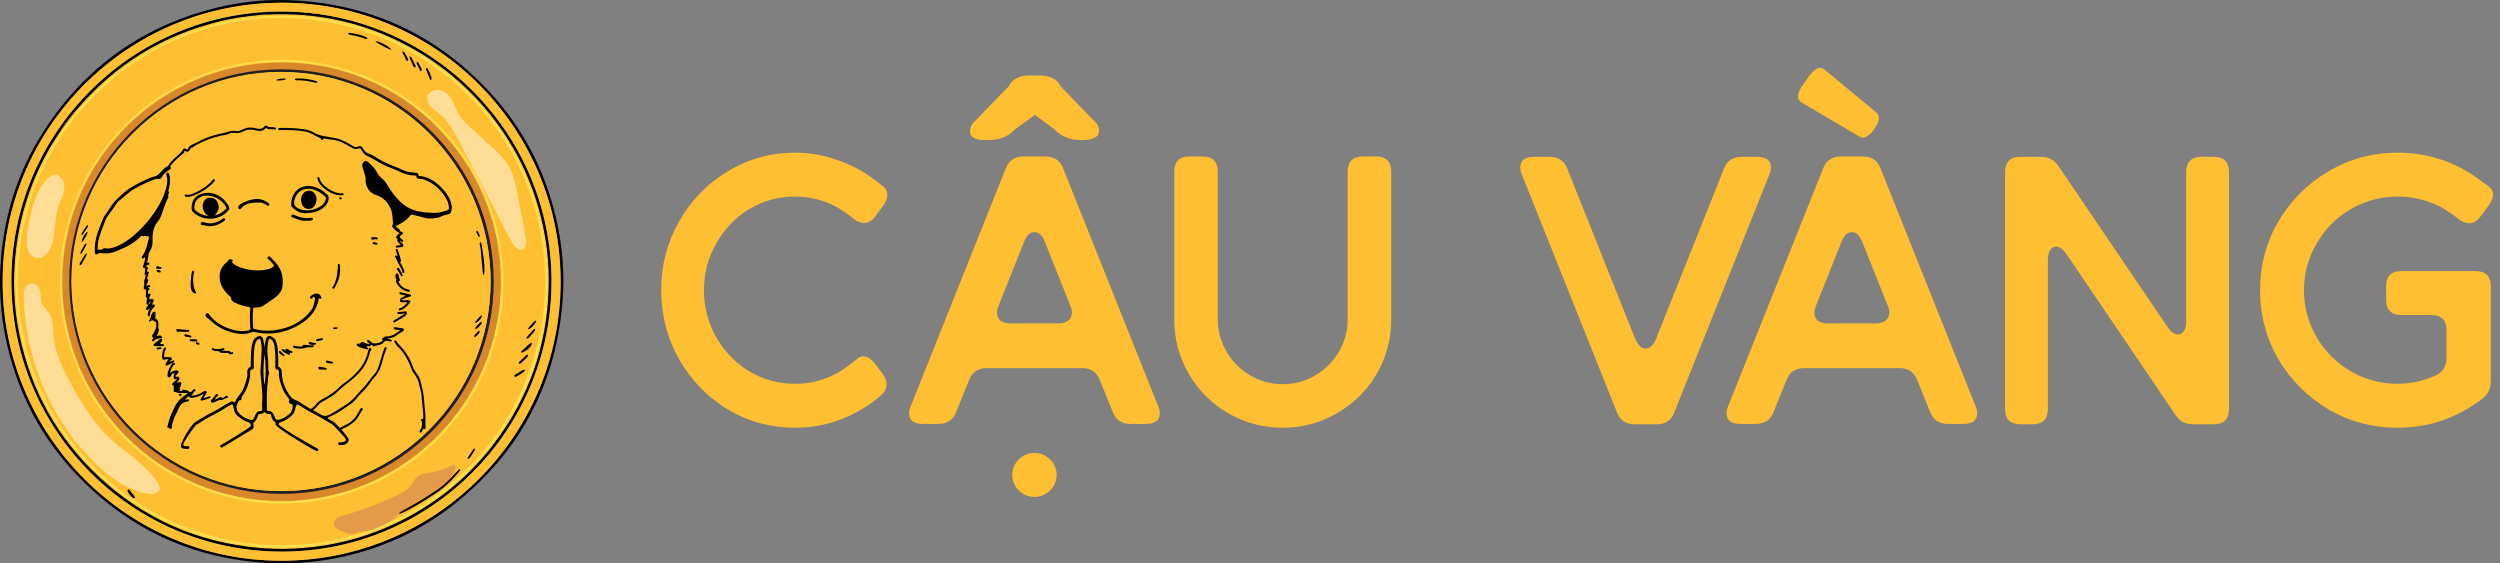 <svg width="213" height="48" viewBox="0 0 213 48" fill="none" xmlns="http://www.w3.org/2000/svg">
<rect x="0" y="0" width="213" height="48" fill="#808080" stroke="none"/>
<path d="M67.726 36.443C68.963 36.443 70.156 36.248 71.307 35.857C72.478 35.445 73.564 34.859 74.562 34.099L74.985 33.741C75.354 33.459 75.538 33.123 75.538 32.732C75.538 32.471 75.441 32.2 75.245 31.918L74.594 31.039C74.247 30.584 73.9 30.356 73.553 30.356C73.379 30.356 73.227 30.41 73.097 30.518L72.348 31.104C70.981 32.168 69.44 32.699 67.726 32.699C66.315 32.699 65.013 32.341 63.819 31.625C62.648 30.909 61.715 29.943 61.02 28.728C60.326 27.491 59.978 26.156 59.978 24.724C59.978 23.292 60.326 21.968 61.02 20.753C61.715 19.516 62.648 18.539 63.819 17.823C65.013 17.107 66.315 16.749 67.726 16.749C69.44 16.749 70.981 17.28 72.348 18.344L72.771 18.669C73.053 18.886 73.336 18.995 73.618 18.995C73.987 18.995 74.312 18.799 74.594 18.409L75.245 17.53C75.484 17.204 75.603 16.89 75.603 16.586C75.603 16.326 75.495 16.098 75.278 15.902L74.562 15.349C73.564 14.589 72.478 14.014 71.307 13.624C70.156 13.211 68.963 13.005 67.726 13.005C65.664 13.005 63.754 13.537 61.997 14.6C60.261 15.642 58.882 17.063 57.862 18.865C56.843 20.644 56.333 22.597 56.333 24.724C56.333 26.851 56.843 28.815 57.862 30.616C58.882 32.395 60.261 33.817 61.997 34.88C63.754 35.922 65.664 36.443 67.726 36.443Z" fill="#FEBF32"/>
<path d="M89.08 13.331C89.818 13.331 90.317 13.667 90.578 14.34L98.683 34.62C98.77 34.815 98.813 35.021 98.813 35.238C98.813 35.52 98.716 35.738 98.52 35.889C98.325 36.041 98.043 36.117 97.674 36.117H96.307C95.569 36.117 95.07 35.781 94.809 35.108L93.703 32.374C93.442 31.701 92.943 31.365 92.205 31.365H84.067C83.329 31.365 82.83 31.701 82.57 32.374L81.463 35.108C81.202 35.781 80.703 36.117 79.965 36.117H78.598C78.229 36.117 77.947 36.041 77.752 35.889C77.557 35.738 77.459 35.52 77.459 35.238C77.459 35.021 77.502 34.815 77.589 34.62L85.695 14.34C85.955 13.667 86.454 13.331 87.192 13.331H89.08ZM89.015 20.59C88.798 20.047 88.505 19.776 88.136 19.776C87.767 19.776 87.474 20.047 87.257 20.59L85.076 26.059C84.989 26.254 84.946 26.449 84.946 26.645C84.946 26.927 85.044 27.155 85.239 27.328C85.456 27.48 85.749 27.556 86.118 27.556H90.154C90.523 27.556 90.805 27.48 91.001 27.328C91.218 27.155 91.326 26.927 91.326 26.645C91.326 26.449 91.283 26.254 91.196 26.059L89.015 20.59ZM83.872 11.931C83.481 11.931 83.177 11.866 82.96 11.736C82.743 11.605 82.635 11.421 82.635 11.182C82.635 11.03 82.7 10.824 82.83 10.564L85.922 7.374C86.248 6.744 86.845 6.43 87.713 6.43H88.592C89.482 6.43 90.078 6.744 90.382 7.374L93.475 10.564C93.583 10.759 93.637 10.954 93.637 11.15C93.637 11.41 93.518 11.605 93.279 11.736C93.041 11.866 92.704 11.931 92.27 11.931H92.01C91.142 11.931 90.415 11.627 89.829 11.02L88.169 9.783L86.476 11.02C85.912 11.627 85.185 11.931 84.295 11.931H83.872ZM88.136 42.335C87.615 42.335 87.17 42.15 86.801 41.781C86.433 41.413 86.248 40.968 86.248 40.447C86.248 39.948 86.433 39.514 86.801 39.145C87.17 38.776 87.615 38.591 88.136 38.591C88.657 38.591 89.102 38.776 89.471 39.145C89.84 39.514 90.024 39.948 90.024 40.447C90.024 40.968 89.84 41.413 89.471 41.781C89.102 42.15 88.657 42.335 88.136 42.335Z" fill="#FEBF32"/>
<path d="M117.231 13.331C118.099 13.331 118.533 13.765 118.533 14.633V27.198C118.533 28.869 118.121 30.421 117.297 31.853C116.472 33.264 115.343 34.381 113.911 35.206C112.5 36.031 110.96 36.443 109.289 36.443C107.618 36.443 106.066 36.031 104.634 35.206C103.223 34.381 102.105 33.264 101.281 31.853C100.456 30.421 100.044 28.869 100.044 27.198V14.633C100.044 13.765 100.478 13.331 101.346 13.331H102.453C103.321 13.331 103.755 13.765 103.755 14.633V27.198C103.755 28.196 104.004 29.119 104.503 29.965C105.003 30.811 105.675 31.484 106.522 31.983C107.368 32.482 108.29 32.732 109.289 32.732C110.287 32.732 111.209 32.482 112.056 31.983C112.902 31.484 113.575 30.811 114.074 29.965C114.573 29.119 114.823 28.196 114.823 27.198V14.633C114.823 13.765 115.257 13.331 116.125 13.331H117.231Z" fill="#FEBF32"/>
<path d="M139.328 28.891C139.567 29.433 139.86 29.704 140.207 29.704C140.554 29.704 140.847 29.433 141.086 28.891L146.88 14.372C147.141 13.7 147.64 13.363 148.378 13.363H149.745C150.114 13.363 150.396 13.439 150.591 13.591C150.786 13.743 150.884 13.96 150.884 14.242C150.884 14.459 150.841 14.665 150.754 14.861L142.648 35.141C142.388 35.813 141.889 36.15 141.151 36.15H139.263C138.525 36.15 138.026 35.813 137.766 35.141L129.66 14.861C129.573 14.665 129.53 14.459 129.53 14.242C129.53 13.96 129.627 13.743 129.823 13.591C130.018 13.439 130.3 13.363 130.669 13.363H132.036C132.774 13.363 133.273 13.7 133.534 14.372L139.328 28.891Z" fill="#FEBF32"/>
<path d="M158.723 13.331C159.461 13.331 159.96 13.667 160.22 14.34L168.326 34.62C168.413 34.815 168.456 35.021 168.456 35.238C168.456 35.52 168.358 35.738 168.163 35.889C167.968 36.041 167.686 36.117 167.317 36.117H165.949C165.212 36.117 164.712 35.781 164.452 35.108L163.345 32.374C163.085 31.701 162.586 31.365 161.848 31.365H153.71C152.972 31.365 152.473 31.701 152.212 32.374L151.106 35.108C150.845 35.781 150.346 36.117 149.608 36.117H148.241C147.872 36.117 147.59 36.041 147.395 35.889C147.199 35.738 147.102 35.52 147.102 35.238C147.102 35.021 147.145 34.815 147.232 34.62L155.337 14.34C155.598 13.667 156.097 13.331 156.835 13.331H158.723ZM158.658 20.59C158.441 20.047 158.148 19.776 157.779 19.776C157.41 19.776 157.117 20.047 156.9 20.59L154.719 26.059C154.632 26.254 154.589 26.449 154.589 26.645C154.589 26.927 154.686 27.155 154.882 27.328C155.099 27.48 155.392 27.556 155.761 27.556H159.797C160.166 27.556 160.448 27.48 160.643 27.328C160.86 27.155 160.969 26.927 160.969 26.645C160.969 26.449 160.926 26.254 160.839 26.059L158.658 20.59ZM153.58 7.276L154.1 6.527C154.621 5.811 155.077 5.616 155.468 5.941L159.83 9.555C160.199 9.859 160.155 10.336 159.699 10.987C159.482 11.291 159.254 11.508 159.016 11.638C158.799 11.768 158.582 11.757 158.365 11.605L153.514 8.741C153.059 8.48 153.08 7.992 153.58 7.276Z" fill="#FEBF32"/>
<path d="M186.881 36.15C186.534 36.15 186.23 36.085 185.97 35.955C185.731 35.824 185.514 35.607 185.319 35.303L176.074 21.664C175.77 21.23 175.466 21.013 175.162 21.013C174.967 21.013 174.804 21.111 174.674 21.306C174.544 21.501 174.479 21.784 174.479 22.152V34.848C174.479 35.716 174.045 36.15 173.177 36.15H172.135C171.267 36.15 170.833 35.716 170.833 34.848V14.665C170.833 13.797 171.267 13.363 172.135 13.363H173.86C174.208 13.363 174.501 13.428 174.739 13.559C175 13.689 175.228 13.906 175.423 14.21L184.668 27.849C184.972 28.283 185.275 28.5 185.579 28.5C185.774 28.5 185.937 28.402 186.067 28.207C186.198 28.012 186.263 27.73 186.263 27.361V14.665C186.263 13.797 186.697 13.363 187.565 13.363H188.607C189.475 13.363 189.909 13.797 189.909 14.665V34.848C189.909 35.716 189.475 36.15 188.607 36.15H186.881Z" fill="#FEBF32"/>
<path d="M204.276 36.443C205.599 36.443 206.869 36.237 208.084 35.824C209.321 35.39 210.461 34.772 211.502 33.969C211.763 33.752 211.947 33.524 212.056 33.285C212.164 33.047 212.218 32.754 212.218 32.406V24.398C212.218 23.53 211.784 23.096 210.916 23.096H204.601C203.733 23.096 203.299 23.53 203.299 24.398V25.538C203.299 26.406 203.733 26.84 204.601 26.84H207.14C208.008 26.84 208.442 27.274 208.442 28.142V30.453C208.442 31.191 208.138 31.701 207.531 31.983C206.467 32.461 205.382 32.699 204.276 32.699C202.843 32.699 201.509 32.341 200.272 31.625C199.056 30.909 198.091 29.943 197.375 28.728C196.658 27.491 196.3 26.156 196.3 24.724C196.3 23.292 196.658 21.968 197.375 20.753C198.091 19.516 199.056 18.539 200.272 17.823C201.509 17.107 202.843 16.749 204.276 16.749C206.033 16.749 207.628 17.28 209.061 18.344L209.517 18.702C209.842 18.919 210.124 19.027 210.363 19.027C210.732 19.027 211.057 18.832 211.339 18.442L212.023 17.53C212.283 17.161 212.414 16.846 212.414 16.586C212.414 16.326 212.294 16.098 212.056 15.902L211.307 15.349C209.202 13.787 206.858 13.005 204.276 13.005C202.149 13.005 200.185 13.537 198.384 14.6C196.604 15.642 195.183 17.063 194.119 18.865C193.078 20.644 192.557 22.597 192.557 24.724C192.557 26.851 193.078 28.815 194.119 30.616C195.183 32.395 196.604 33.817 198.384 34.88C200.185 35.922 202.149 36.443 204.276 36.443Z" fill="#FEBF32"/>
<g clip-path="url(#clip0_40_476)">
<path d="M24.02 5.1C13.556 5.092 5.078 13.542 5.072 23.986C5.066 34.425 13.524 42.906 23.943 42.91C34.413 42.914 42.882 34.461 42.882 24.004C42.882 13.547 34.432 5.11 24.02 5.1ZM24.036 42.713C13.645 42.734 5.269 34.387 5.242 23.989C5.217 13.707 13.598 5.298 23.898 5.272C34.249 5.244 42.667 13.607 42.685 23.937C42.703 34.282 34.349 42.694 24.035 42.713H24.036Z" fill="black"/>
<path d="M24.047 0.234C10.892 0.225 0.233 10.848 0.226 23.98C0.219 37.105 10.853 47.768 23.951 47.773C37.116 47.778 47.763 37.15 47.763 24.004C47.763 10.859 37.137 0.247 24.047 0.234ZM24.068 47.526C11.004 47.551 0.471 37.056 0.439 23.983C0.409 11.055 10.945 0.484 23.896 0.451C36.911 0.416 47.495 10.931 47.517 23.919C47.539 36.925 37.036 47.501 24.07 47.526H24.068Z" fill="#D8872B"/>
<path d="M45.896 17.752C45.896 17.752 45.893 17.752 45.891 17.753C45.876 17.637 45.851 17.523 45.802 17.407C45.795 17.389 45.785 17.375 45.776 17.361C44.184 12.015 40.401 6.977 34.86 3.968C31.102 1.927 27.084 1.04 22.847 1.234C22.836 1.229 22.826 1.224 22.814 1.221C22.694 1.194 22.572 1.208 22.451 1.235C22.402 1.232 22.355 1.234 22.306 1.239C22.292 1.24 22.279 1.243 22.267 1.247C22.198 1.242 22.13 1.239 22.063 1.249C22.032 1.253 22.006 1.268 21.983 1.289C20.954 1.381 19.932 1.529 18.925 1.765C13.903 2.943 9.738 5.516 6.423 9.466C6.326 9.58 6.22 9.692 6.128 9.812C5.927 9.978 5.855 10.225 5.684 10.416C5.601 10.511 5.49 10.561 5.423 10.672C5.366 10.765 5.323 10.871 5.278 10.973C2.856 14.473 1.501 18.352 1.235 22.614C1.108 24.649 1.25 26.666 1.676 28.66C2.668 33.308 4.879 37.285 8.336 40.542C12.194 44.178 16.787 46.213 22.069 46.688C22.076 46.688 22.084 46.688 22.092 46.688C22.24 46.712 22.392 46.719 22.543 46.721C23.968 46.813 25.346 46.769 26.722 46.605C29.673 46.25 32.447 45.347 35.044 43.905C37.849 42.345 40.226 40.282 42.155 37.719C45.06 33.857 46.588 29.5 46.749 24.671C46.828 22.326 46.543 20.022 45.896 17.752Z" fill="#FEBF32"/>
<path d="M23.105 48C22.858 47.98 22.613 47.959 22.366 47.941C16.085 47.466 10.772 44.939 6.453 40.363C3.536 37.273 1.61 33.628 0.632 29.491C0.124 27.343 -0.076 25.165 0.025 22.959C0.218 18.682 1.43 14.718 3.756 11.125C7.285 5.675 12.226 2.173 18.538 0.636C20.778 0.091 23.061 -0.102 25.362 0.05C31.765 0.47 37.186 3.014 41.578 7.69C44.509 10.808 46.43 14.484 47.39 18.656C47.904 20.881 48.107 23.139 47.947 25.418C47.447 32.489 44.444 38.281 38.952 42.758C35.901 45.244 32.404 46.818 28.542 47.572C27.403 47.794 26.252 47.929 25.092 47.975C25.023 47.978 24.954 47.993 24.886 48.001H23.105V48ZM47.764 24.004C47.764 10.898 37.137 0.247 24.047 0.236C10.892 0.223 0.233 10.849 0.226 23.98C0.219 37.106 10.851 47.768 23.951 47.774C37.117 47.778 47.764 37.151 47.764 24.004Z" fill="black"/>
<path d="M42.402 23.993C42.402 34.196 34.139 42.444 23.92 42.441C13.754 42.437 5.502 34.162 5.507 23.975C5.513 13.783 13.784 5.537 23.996 5.547C34.155 5.556 42.402 13.821 42.402 23.993ZM6.085 23.978C6.109 33.897 14.098 41.858 24.011 41.838C33.848 41.819 41.817 33.797 41.799 23.929C41.782 14.076 33.753 6.099 23.88 6.124C14.055 6.151 6.061 14.17 6.085 23.978Z" fill="#231F20"/>
<path d="M23.899 0.98C11.239 1.013 0.94 11.347 0.971 23.983C1.002 36.763 11.297 47.022 24.068 46.997C36.744 46.972 47.011 36.635 46.988 23.921C46.966 11.226 36.621 0.946 23.899 0.98ZM42.156 37.721C40.228 40.285 37.852 42.347 35.045 43.906C32.449 45.35 29.675 46.253 26.724 46.606C25.32 46.775 23.913 46.817 22.458 46.718C22.461 46.716 22.462 46.715 22.465 46.712C22.344 46.705 22.224 46.698 22.102 46.693C22.097 46.693 22.092 46.69 22.088 46.688C22.083 46.688 22.077 46.688 22.072 46.688C16.79 46.213 12.197 44.178 8.338 40.542C4.882 37.284 2.671 33.308 1.678 28.66C1.253 26.666 1.111 24.648 1.238 22.614C1.51 18.258 2.916 14.301 5.44 10.741C5.444 10.73 5.453 10.719 5.463 10.709C5.465 10.707 5.467 10.702 5.47 10.7C5.481 10.683 5.493 10.666 5.509 10.648C5.527 10.612 5.541 10.568 5.564 10.538C5.618 10.472 5.682 10.428 5.728 10.355C5.81 10.222 5.876 10.1 6.001 10.003C6.001 10.003 6.004 10.003 6.005 10.002C6.116 9.804 6.282 9.639 6.427 9.466C9.741 5.516 13.907 2.943 18.929 1.765C19.985 1.518 21.057 1.366 22.137 1.275C22.147 1.275 22.155 1.275 22.164 1.275C22.164 1.275 22.165 1.275 22.166 1.274C22.353 1.229 22.563 1.232 22.754 1.231C22.764 1.231 22.77 1.234 22.779 1.236C27.04 1.03 31.083 1.917 34.86 3.968C40.477 7.02 44.29 12.156 45.841 17.584C45.887 17.637 45.9 17.706 45.901 17.777C46.544 20.039 46.826 22.334 46.748 24.67C46.588 29.499 45.059 33.857 42.153 37.718L42.156 37.721Z" fill="black"/>
<path d="M42.677 24.004C42.677 34.337 34.309 42.691 23.959 42.687C13.663 42.682 5.306 34.302 5.312 23.986C5.318 13.665 13.695 5.314 24.035 5.323C34.323 5.333 42.675 13.704 42.675 24.006L42.677 24.004ZM5.898 23.989C5.922 34.034 14.013 42.096 24.052 42.077C34.014 42.057 42.084 33.932 42.067 23.939C42.05 13.96 33.918 5.881 23.919 5.908C13.969 5.934 5.873 14.055 5.898 23.989Z" fill="#D8872B"/>
<path d="M24.045 1.323C11.491 1.312 1.32 11.45 1.313 23.982C1.306 36.507 11.453 46.681 23.954 46.686C36.518 46.691 46.677 36.55 46.677 24.004C46.677 11.459 36.536 1.334 24.045 1.323ZM24.066 46.45C11.6 46.475 1.549 36.461 1.518 23.985C1.489 11.648 11.542 1.56 23.901 1.528C36.319 1.494 46.419 11.53 46.441 23.922C46.464 36.334 36.44 46.425 24.066 46.448V46.45Z" fill="#FEDE4D"/>
<path d="M24.046 0.631C11.11 0.621 0.629 11.068 0.622 23.982C0.615 36.888 11.072 47.373 23.953 47.376C36.899 47.382 47.368 36.931 47.368 24.004C47.368 11.078 36.918 0.643 24.046 0.631ZM24.067 47.133C11.22 47.159 0.864 36.84 0.833 23.983C0.802 11.272 11.163 0.876 23.898 0.843C36.695 0.808 47.103 11.149 47.125 23.919C47.147 36.709 36.819 47.107 24.068 47.132L24.067 47.133Z" fill="#FFDF99"/>
<path d="M24.036 5.099C13.572 5.09 5.094 13.54 5.089 23.985C5.083 34.423 13.54 42.904 23.959 42.908C34.43 42.913 42.898 34.46 42.898 24.003C42.898 13.546 34.448 5.108 24.036 5.099ZM24.053 42.712C13.662 42.733 5.285 34.386 5.259 23.988C5.234 13.705 13.614 5.297 23.915 5.27C34.265 5.242 42.684 13.606 42.702 23.936C42.72 34.281 34.366 42.692 24.051 42.712H24.053Z" fill="#FEDE4D"/>
<path d="M24.047 0.234C10.892 0.225 0.233 10.848 0.226 23.98C0.219 37.105 10.853 47.768 23.951 47.773C37.116 47.778 47.763 37.15 47.763 24.004C47.763 10.859 37.137 0.247 24.047 0.234ZM0.97 23.983C0.94 11.347 11.239 1.013 23.899 0.98C36.619 0.947 46.966 11.226 46.987 23.921C47.009 36.635 36.742 46.972 24.067 46.997C11.295 47.022 1 36.766 0.97 23.985V23.983Z" fill="#FEBF32"/>
<path d="M41.799 23.993C41.799 33.862 33.806 41.841 23.922 41.838C14.087 41.834 6.106 33.83 6.11 23.976C6.116 14.117 14.117 6.141 23.994 6.149C33.822 6.158 41.799 14.153 41.799 23.993Z" fill="#FEBF32"/>
<path d="M27.174 25.367C26.989 26.577 26.216 27.306 25.212 27.826C24.085 28.412 22.891 28.573 21.645 28.277C21.604 28.267 21.567 28.253 21.525 28.271C20.923 28.545 20.311 28.476 19.704 28.308C19.01 28.113 18.398 27.772 17.886 27.258C17.791 27.163 17.66 27.119 17.573 27.013C17.484 26.905 17.482 26.794 17.595 26.71C17.703 26.629 17.752 26.717 17.812 26.795C18.245 27.366 18.819 27.742 19.486 27.984C20.004 28.172 20.534 28.271 21.085 28.168C21.332 28.12 21.342 28.12 21.326 27.866C21.304 27.483 21.28 27.099 21.297 26.713C21.304 26.57 21.339 26.429 21.321 26.283C21.311 26.202 21.29 26.171 21.208 26.157C20.787 26.087 20.378 25.973 19.995 25.776C19.903 25.729 19.818 25.673 19.753 25.591C19.73 25.563 19.694 25.526 19.7 25.501C19.737 25.314 19.582 25.252 19.483 25.154C19.014 24.698 18.68 24.179 18.709 23.494C18.731 23.001 18.971 22.619 19.345 22.312C19.38 22.282 19.434 22.256 19.443 22.218C19.489 22.03 19.631 22.093 19.741 22.104C19.822 22.112 19.852 22.199 19.807 22.257C19.732 22.355 19.804 22.397 19.859 22.443C20.093 22.645 20.373 22.758 20.665 22.843C21.35 23.043 22.044 23.106 22.748 22.956C22.935 22.917 23.114 22.854 23.266 22.733C23.355 22.662 23.351 22.596 23.277 22.515C23.143 22.369 23.032 22.2 22.861 22.087C22.789 22.04 22.764 21.963 22.828 21.889C22.888 21.819 22.962 21.84 23.018 21.893C23.46 22.316 23.878 22.757 24.025 23.381C24.106 23.729 24.109 24.091 24.06 24.437C24.014 24.765 23.812 25.04 23.553 25.257C23.217 25.542 22.831 25.757 22.479 26.015C22.221 26.205 21.964 26.209 21.685 26.206C21.61 26.206 21.579 26.21 21.571 26.298C21.518 26.835 21.526 27.373 21.569 27.91C21.578 28.014 21.645 28.02 21.709 28.037C22.21 28.176 22.723 28.203 23.235 28.151C24.276 28.048 25.218 27.691 26.011 26.989C26.196 26.826 26.348 26.633 26.503 26.441C26.736 26.153 26.763 25.804 26.841 25.468C26.863 25.372 26.784 25.337 26.729 25.306C26.682 25.278 26.637 25.326 26.629 25.386C26.622 25.434 26.588 25.454 26.541 25.453C26.484 25.451 26.443 25.421 26.421 25.37C26.4 25.324 26.403 25.273 26.445 25.243C26.639 25.107 26.841 24.956 27.089 25.026C27.212 25.059 27.321 25.172 27.366 25.31C27.382 25.362 27.385 25.426 27.32 25.458C27.236 25.499 27.222 25.413 27.173 25.362L27.174 25.367Z" fill="black"/>
<path d="M22.549 29.767C22.542 29.535 22.571 29.252 22.639 28.97C22.723 28.623 22.919 28.541 23.224 28.722C23.41 28.832 23.503 29 23.562 29.198C23.673 29.576 23.677 29.966 23.7 30.354C23.715 30.61 23.703 30.868 23.703 31.125C23.703 31.188 23.707 31.233 23.778 31.271C23.934 31.355 24.01 31.504 24.01 31.679C24.008 32.481 24.291 33.174 24.774 33.804C24.88 33.943 25.013 34.012 25.155 34.081C25.289 34.147 25.429 34.182 25.556 34.282C25.811 34.485 26.124 34.608 26.389 34.804C26.442 34.843 26.481 34.85 26.548 34.804C26.697 34.701 26.827 34.587 26.936 34.439C27.071 34.256 27.255 34.119 27.459 34.016C28.031 33.727 28.557 33.38 28.997 32.905C29.147 32.742 29.35 32.643 29.523 32.506C30.285 31.906 30.967 31.242 31.268 30.282C31.321 30.112 31.358 29.934 31.405 29.761C31.422 29.7 31.454 29.646 31.529 29.643C31.584 29.64 31.614 29.671 31.634 29.717C31.66 29.781 31.653 29.833 31.59 29.877C31.522 29.926 31.518 30.013 31.501 30.084C31.334 30.779 30.991 31.363 30.487 31.88C30.079 32.298 29.616 32.639 29.167 33.003C28.842 33.267 28.56 33.585 28.196 33.804C27.924 33.967 27.646 34.122 27.371 34.281C27.258 34.346 27.162 34.434 27.086 34.536C26.973 34.69 26.848 34.828 26.665 34.94C26.887 35.062 27.099 35.161 27.291 35.291C27.576 35.482 27.813 35.471 28.129 35.3C28.607 35.04 29.058 34.744 29.514 34.453C29.892 34.211 30.188 33.899 30.476 33.558C30.746 33.239 31.064 32.958 31.311 32.616C31.5 32.354 31.695 32.099 31.913 31.857C32.207 31.531 32.294 31.104 32.419 30.698C32.525 30.356 32.599 30.003 32.75 29.676C32.777 29.619 32.797 29.533 32.888 29.574C32.976 29.613 32.933 29.686 32.908 29.747C32.714 30.212 32.619 30.707 32.459 31.183C32.337 31.545 32.172 31.87 31.9 32.143C31.768 32.276 31.659 32.436 31.552 32.593C31.295 32.967 30.992 33.3 30.665 33.611C30.513 33.756 30.404 33.939 30.262 34.095C29.994 34.388 29.641 34.563 29.33 34.794C28.935 35.09 28.503 35.322 28.053 35.524C27.886 35.6 27.887 35.627 28.042 35.725C28.164 35.802 28.292 35.866 28.416 35.937C28.595 36.039 29.74 37.267 29.718 37.48C29.697 37.697 29.548 37.81 29.359 37.881C29.221 37.933 29.078 37.93 28.934 37.917C28.861 37.912 28.801 37.875 28.81 37.792C28.818 37.711 28.878 37.684 28.953 37.684C29.066 37.684 29.181 37.697 29.288 37.652C29.379 37.614 29.47 37.568 29.479 37.453C29.489 37.345 28.385 36.201 28.303 36.152C27.73 35.814 27.166 35.461 26.566 35.17C26.182 34.983 25.842 34.723 25.466 34.522C25.277 34.42 25.289 34.422 25.214 34.62C25.175 34.722 25.155 34.825 25.133 34.928C25.098 35.087 25.031 35.23 24.915 35.344C24.65 35.604 24.361 35.826 24 35.94C23.898 35.972 23.782 35.999 23.736 36.128C23.669 36.317 26.58 37.966 26.76 38.057C26.852 38.103 26.943 38.149 27.033 38.198C27.103 38.235 27.148 38.297 27.11 38.375C27.07 38.459 26.998 38.449 26.926 38.413C26.817 38.357 26.707 38.302 26.597 38.246C26.378 38.133 23.414 36.392 23.481 36.151C23.506 36.061 23.499 36.007 23.417 35.95C23.235 35.821 23.157 35.622 23.105 35.417C23.08 35.313 23.036 35.276 22.934 35.272C22.8 35.266 22.666 35.249 22.574 35.131C22.556 35.107 22.535 35.093 22.514 35.121C22.411 35.266 22.247 35.261 22.098 35.279C22.03 35.287 22.005 35.311 21.988 35.375C21.922 35.615 21.836 35.844 21.612 35.99C21.562 36.024 21.579 36.067 21.589 36.113C21.661 36.424 21.604 36.543 21.324 36.681C21.232 36.727 19.059 38.053 18.968 38.1C18.898 38.136 18.827 38.154 18.78 38.074C18.728 37.984 18.787 37.928 18.858 37.888C18.951 37.835 19.048 37.786 19.144 37.74C19.219 37.704 21.381 36.394 21.371 36.289C21.361 36.176 21.35 36.063 21.226 36.006C21.05 35.925 20.859 35.886 20.696 35.77C20.537 35.657 20.372 35.553 20.228 35.421C20.055 35.262 19.948 35.065 19.924 34.834C19.913 34.725 19.853 34.635 19.839 34.526C19.826 34.425 19.738 34.451 19.67 34.49C19.436 34.628 19.194 34.755 18.97 34.907C18.773 35.041 18.561 35.141 18.354 35.254C17.933 35.484 17.491 35.679 17.101 35.969C16.995 36.047 16.867 36.095 16.755 36.167C16.575 36.286 15.434 37.867 15.629 37.963C15.739 38.018 15.858 38.012 15.975 38.011C16.059 38.011 16.137 38.025 16.139 38.129C16.139 38.235 16.055 38.245 15.975 38.249C15.799 38.256 15.628 38.246 15.47 38.152C15.159 37.963 16.297 36.176 16.606 35.98C17.195 35.609 17.793 35.255 18.42 34.949C18.756 34.785 19.053 34.552 19.384 34.377C19.479 34.327 19.572 34.274 19.67 34.227C19.738 34.194 19.818 34.186 19.875 34.235C19.988 34.328 20.026 34.26 20.066 34.165C20.17 33.926 20.344 33.734 20.496 33.529C20.825 33.081 20.948 32.558 21.068 32.034C21.091 31.938 21.064 31.831 21.063 31.729C21.06 31.529 21.131 31.363 21.31 31.266C21.388 31.224 21.37 31.165 21.368 31.109C21.363 30.632 21.372 30.155 21.421 29.68C21.444 29.47 21.487 29.266 21.561 29.068C21.632 28.875 21.773 28.755 21.95 28.674C22.184 28.568 22.373 28.668 22.429 28.933C22.49 29.227 22.554 29.523 22.544 29.77L22.549 29.767ZM22.293 29.838C22.303 29.549 22.268 29.266 22.205 28.983C22.175 28.845 22.119 28.86 22.025 28.901C21.876 28.966 21.804 29.089 21.759 29.238C21.645 29.616 21.64 30.007 21.621 30.395C21.605 30.692 21.618 30.991 21.618 31.288C21.618 31.37 21.608 31.455 21.513 31.468C21.324 31.493 21.299 31.624 21.311 31.769C21.325 31.94 21.311 32.101 21.272 32.269C21.151 32.792 20.986 33.294 20.655 33.728C20.625 33.769 20.57 33.819 20.576 33.857C20.601 34.017 20.57 34.115 20.384 34.115C20.366 34.115 20.347 34.16 20.331 34.186C20.299 34.245 20.271 34.306 20.241 34.365C20.105 34.617 20.132 34.945 20.326 35.159C20.563 35.42 20.846 35.618 21.188 35.721C21.515 35.82 21.519 35.835 21.696 35.503C21.713 35.473 21.718 35.435 21.732 35.403C21.815 35.2 21.919 35.026 22.175 35.026C22.297 35.026 22.358 34.958 22.341 34.839C22.285 34.444 22.378 34.051 22.352 33.657C22.316 33.11 22.277 32.562 22.212 32.018C22.196 31.871 22.18 31.736 22.192 31.587C22.238 31.005 22.261 30.42 22.293 29.837V29.838ZM23.46 30.663C23.472 30.335 23.443 29.957 23.397 29.579C23.378 29.421 23.34 29.266 23.277 29.12C23.227 29.002 23.132 28.935 23.022 28.888C22.955 28.859 22.892 28.856 22.878 28.959C22.858 29.101 22.821 29.241 22.807 29.383C22.766 29.784 22.783 30.183 22.837 30.581C22.892 30.981 22.804 31.393 22.925 31.789C22.931 31.807 22.928 31.832 22.92 31.849C22.836 32.005 22.854 32.178 22.833 32.344C22.723 33.18 22.723 34.02 22.743 34.86C22.745 34.972 22.791 35.026 22.895 35.026C23.164 35.026 23.271 35.206 23.355 35.42C23.389 35.505 23.429 35.588 23.475 35.668C23.528 35.759 23.597 35.795 23.717 35.773C24.052 35.71 24.318 35.527 24.583 35.333C24.833 35.15 24.929 34.898 24.935 34.6C24.936 34.499 24.904 34.43 24.784 34.409C24.665 34.388 24.576 34.235 24.625 34.139C24.674 34.045 24.628 33.999 24.582 33.938C24.407 33.709 24.23 33.481 24.119 33.215C23.913 32.727 23.738 32.233 23.764 31.688C23.768 31.595 23.742 31.5 23.622 31.485C23.493 31.468 23.454 31.388 23.457 31.27C23.461 31.086 23.457 30.9 23.457 30.663H23.46ZM22.54 32.812C22.68 31.92 22.652 31.041 22.54 30.162C22.431 31.041 22.398 31.92 22.54 32.812Z" fill="black"/>
<path d="M34.065 20.5C34.127 20.626 34.245 20.685 34.313 20.788C34.416 20.943 34.384 21.025 34.203 21.053C34.081 21.073 33.958 21.082 33.837 21.096C33.781 21.103 33.73 21.095 33.718 21.029C33.709 20.968 33.748 20.939 33.805 20.923C33.907 20.894 34.013 20.888 34.145 20.887C34.053 20.781 33.986 20.693 33.907 20.618C33.834 20.548 33.84 20.495 33.879 20.406C33.896 20.366 33.742 20.332 33.748 20.227C33.753 20.125 33.885 19.97 34.059 19.877C33.837 19.757 33.66 19.598 33.504 19.416C33.428 19.328 33.331 19.233 33.48 19.122C33.492 19.112 33.499 19.084 33.496 19.066C33.42 18.654 33.471 18.213 33.303 17.827C33.065 17.286 32.721 16.834 32.11 16.645C31.822 16.556 31.549 16.393 31.387 16.134C31.236 15.896 31.123 15.622 31.151 15.321C31.172 15.098 31.081 14.898 31.025 14.692C30.978 14.519 30.922 14.348 30.872 14.177C30.825 14.019 30.932 13.786 31.085 13.727C31.201 13.683 31.299 13.746 31.378 13.819C31.652 14.068 31.925 14.318 32.1 14.653C32.22 14.883 32.386 15.077 32.587 15.241C32.718 15.349 32.827 15.477 32.916 15.625C33.24 16.168 33.597 16.69 34.046 17.135C34.458 17.542 34.948 17.827 35.523 17.975C35.98 18.093 36.442 18.113 36.907 18.138C37.296 18.159 37.669 18.056 38.036 17.946C38.252 17.88 38.259 17.859 38.245 17.626C38.228 17.354 38.128 17.106 37.99 16.875C37.557 16.154 36.968 15.611 36.167 15.317C36.007 15.258 35.841 15.229 35.67 15.232C35.577 15.232 35.518 15.209 35.5 15.101C35.483 15.004 35.421 14.944 35.306 14.946C34.772 14.957 34.299 14.749 33.829 14.527C33.477 14.361 33.102 14.248 32.751 14.075C32.421 13.912 32.094 13.74 31.785 13.538C31.627 13.434 31.448 13.367 31.278 13.287C31.104 13.203 30.953 13.063 30.857 12.883C30.83 12.833 30.797 12.787 30.773 12.737C30.727 12.638 30.649 12.611 30.556 12.652C30.291 12.767 30.093 12.654 29.862 12.521C29.382 12.241 28.895 11.958 28.32 11.905C28.096 11.884 27.875 11.845 27.651 11.819C27.605 11.813 27.554 11.796 27.524 11.867C27.481 11.973 27.407 11.946 27.374 11.867C27.333 11.774 27.256 11.753 27.18 11.717C26.98 11.623 26.781 11.528 26.59 11.419C26.368 11.293 26.129 11.224 25.879 11.187C25.254 11.092 24.623 11.066 23.993 11.072C23.947 11.072 23.901 11.076 23.856 11.086C23.786 11.1 23.726 11.086 23.714 11.011C23.697 10.916 23.774 10.899 23.842 10.899C24.12 10.896 24.396 10.895 24.674 10.902C25.09 10.912 25.501 10.959 25.914 11.008C26.265 11.05 26.573 11.196 26.874 11.36C27.092 11.478 27.312 11.545 27.561 11.59C27.891 11.65 28.225 11.701 28.556 11.764C29.104 11.87 29.58 12.139 30.046 12.428C30.178 12.511 30.298 12.564 30.46 12.498C30.7 12.4 30.825 12.445 30.943 12.673C31.059 12.894 31.218 13.028 31.461 13.111C31.846 13.241 32.16 13.514 32.523 13.695C32.779 13.824 33.038 13.949 33.304 14.057C33.66 14.2 34.02 14.337 34.366 14.502C34.691 14.657 35.03 14.697 35.38 14.708C35.532 14.713 35.655 14.76 35.668 14.936C35.672 14.989 35.698 14.99 35.737 14.993C36.506 15.052 37.09 15.465 37.613 15.985C38.004 16.373 38.313 16.817 38.45 17.361C38.518 17.632 38.524 17.899 38.373 18.151C38.333 18.218 38.28 18.236 38.205 18.258C37.977 18.321 37.737 18.343 37.528 18.472C37.405 18.547 37.253 18.551 37.113 18.573C36.767 18.628 36.424 18.642 36.079 18.533C35.767 18.435 35.444 18.371 35.128 18.287C35.05 18.267 35.009 18.287 34.963 18.349C34.667 18.756 34.243 18.998 33.809 19.224C33.78 19.239 33.743 19.239 33.707 19.247C33.735 19.319 33.797 19.349 33.847 19.391C33.935 19.465 34.041 19.514 34.074 19.646C34.092 19.716 34.189 19.743 34.256 19.779C34.36 19.835 34.378 19.898 34.274 19.973C34.245 19.994 34.208 20.011 34.19 20.04C34.161 20.086 34.014 20.033 34.09 20.181C34.12 20.241 34.109 20.32 34.196 20.347C34.2 20.348 34.205 20.351 34.208 20.355C34.27 20.417 34.404 20.467 34.342 20.565C34.26 20.693 34.194 20.537 34.12 20.51C34.112 20.507 34.101 20.507 34.073 20.503L34.065 20.5Z" fill="black"/>
<path d="M12.646 25.952C12.52 25.974 12.479 25.913 12.486 25.796C12.49 25.713 12.483 25.633 12.505 25.552C12.527 25.468 12.559 25.384 12.449 25.328C12.412 25.309 12.424 25.254 12.428 25.214C12.444 25.056 12.409 24.896 12.455 24.739C12.467 24.695 12.458 24.666 12.393 24.667C12.271 24.67 12.219 24.583 12.25 24.483C12.319 24.247 12.241 23.996 12.332 23.764C12.356 23.703 12.374 23.637 12.388 23.573C12.403 23.509 12.449 23.438 12.347 23.394C12.304 23.376 12.312 23.326 12.321 23.284C12.345 23.147 12.366 23.011 12.391 22.86C12.317 22.871 12.247 22.856 12.201 22.787C12.146 22.708 12.215 22.646 12.227 22.574C12.268 22.356 12.402 22.155 12.352 21.921C12.34 21.921 12.326 21.914 12.322 21.918C12.262 21.971 12.219 22.088 12.114 22.006C12.024 21.935 12.098 21.854 12.142 21.79C12.473 21.325 12.55 20.77 12.702 20.241C12.72 20.177 12.71 20.146 12.635 20.15C12.492 20.16 12.352 20.032 12.208 20.145C12.008 19.991 11.941 20.209 11.848 20.291C11.559 20.549 11.244 20.761 10.906 20.951C10.606 21.12 10.286 21.234 9.978 21.374C9.55 21.568 9.137 21.634 8.685 21.571C8.551 21.552 8.418 21.559 8.291 21.65C8.172 21.734 8.092 21.666 8.082 21.504C8.046 20.939 8.129 20.392 8.312 19.854C8.442 19.471 8.599 19.098 8.74 18.719C8.887 18.322 9.197 18.026 9.405 17.669C9.713 17.142 10.166 16.762 10.617 16.376C11.019 16.03 11.481 15.774 11.953 15.536C12.346 15.338 12.746 15.141 13.169 15.034C13.436 14.966 13.567 14.795 13.732 14.625C13.905 14.445 14.068 14.249 14.305 14.145C14.326 14.135 14.343 14.111 14.355 14.09C14.584 13.716 14.923 13.447 15.24 13.154C15.366 13.038 15.502 12.932 15.572 12.761C15.62 12.643 15.726 12.601 15.836 12.685C15.932 12.758 16.002 12.744 16.038 12.639C16.104 12.449 16.25 12.371 16.423 12.299C16.677 12.191 16.919 12.053 17.166 11.929C17.644 11.687 18.159 11.551 18.672 11.41C18.936 11.337 19.21 11.32 19.471 11.214C19.704 11.12 19.973 11.131 20.227 11.181C20.279 11.191 20.319 11.174 20.36 11.159C20.493 11.107 20.629 11.057 20.757 10.994C21.121 10.815 21.497 10.853 21.869 10.942C22.123 11.004 22.342 11.005 22.518 10.776C22.574 10.704 22.663 10.672 22.75 10.74C22.854 10.822 22.973 10.838 23.099 10.828C23.213 10.819 23.323 10.845 23.433 10.866C23.485 10.875 23.531 10.907 23.516 10.974C23.502 11.03 23.454 11.047 23.407 11.034C23.175 10.973 22.92 11.071 22.701 10.926C22.653 10.893 22.625 10.93 22.598 10.959C22.39 11.182 22.134 11.195 21.86 11.124C21.484 11.025 21.113 10.997 20.752 11.181C20.669 11.223 20.583 11.255 20.496 11.287C20.38 11.332 20.272 11.351 20.135 11.336C19.938 11.312 19.712 11.298 19.529 11.385C19.273 11.507 18.996 11.52 18.73 11.583C18.011 11.752 17.33 12.011 16.69 12.375C16.598 12.427 16.489 12.47 16.425 12.566C16.419 12.575 16.409 12.587 16.402 12.586C16.218 12.551 16.214 12.724 16.141 12.815C16.046 12.932 15.953 12.96 15.805 12.882C15.728 12.841 15.677 12.806 15.703 12.938C15.714 12.992 15.685 13.017 15.645 13.049C15.283 13.337 14.937 13.639 14.634 13.99C14.591 14.04 14.556 14.097 14.518 14.153C14.495 14.188 14.468 14.217 14.53 14.249C14.613 14.294 14.583 14.346 14.524 14.39C14.389 14.492 14.253 14.594 14.117 14.693C13.979 14.791 13.881 14.919 13.804 15.067C13.727 15.215 13.566 15.29 13.402 15.251C13.355 15.24 13.313 15.23 13.268 15.247C12.65 15.48 12.05 15.744 11.474 16.073C10.98 16.355 10.595 16.759 10.151 17.096C10.052 17.171 9.974 17.266 9.908 17.372C9.71 17.69 9.479 17.985 9.259 18.289C9.16 18.427 9.064 18.567 9.003 18.726C8.747 19.373 8.467 20.012 8.347 20.706C8.322 20.854 8.32 21.001 8.316 21.151C8.315 21.229 8.334 21.276 8.425 21.275C8.553 21.272 8.692 21.318 8.789 21.183C8.817 21.144 8.872 21.144 8.919 21.152C9.259 21.216 9.582 21.137 9.893 21.01C10.626 20.71 11.239 20.234 11.807 19.691C12.318 19.204 12.773 18.67 13.166 18.085C13.638 17.383 14.037 16.646 14.203 15.805C14.262 15.509 14.28 15.215 14.184 14.923C14.154 14.832 14.156 14.753 14.256 14.724C14.364 14.693 14.4 14.782 14.424 14.862C14.527 15.216 14.495 15.573 14.422 15.928C14.404 16.013 14.382 16.097 14.36 16.182C14.344 16.236 14.322 16.285 14.378 16.335C14.431 16.383 14.39 16.439 14.375 16.492C14.352 16.57 14.281 16.645 14.35 16.736C14.358 16.747 14.352 16.778 14.344 16.793C14.075 17.302 13.928 17.858 13.726 18.392C13.641 18.617 13.505 18.811 13.36 18.995C13.12 19.299 13.055 19.651 13.007 20.023C12.964 20.366 13.055 20.718 12.926 21.054C12.897 21.131 12.887 21.219 12.836 21.282C12.582 21.582 12.668 21.978 12.534 22.312C12.511 22.369 12.546 22.379 12.598 22.373C12.667 22.366 12.723 22.394 12.731 22.469C12.738 22.545 12.682 22.553 12.622 22.568C12.539 22.591 12.47 22.644 12.434 22.733C12.632 22.758 12.625 22.755 12.566 22.956C12.546 23.026 12.451 23.142 12.635 23.164C12.693 23.171 12.681 23.244 12.664 23.295C12.632 23.397 12.604 23.502 12.571 23.604C12.544 23.686 12.486 23.764 12.613 23.827C12.661 23.851 12.622 23.923 12.607 23.969C12.564 24.095 12.518 24.218 12.465 24.363C12.585 24.32 12.713 24.206 12.783 24.361C12.861 24.532 12.642 24.431 12.605 24.523C12.717 24.579 12.802 24.631 12.649 24.755C12.579 24.811 12.615 24.939 12.615 25.049C12.659 25.038 12.696 25.021 12.731 25.023C12.823 25.027 12.873 25.069 12.809 25.16C12.735 25.266 12.717 25.383 12.71 25.521C12.836 25.493 12.979 25.388 13.062 25.522C13.159 25.68 13.007 25.806 12.935 25.937C12.947 25.942 12.956 25.951 12.966 25.949C13.044 25.948 13.137 25.901 13.186 25.998C13.24 26.107 13.137 26.152 13.079 26.21C12.899 26.39 12.773 26.594 12.773 26.858C12.773 26.904 12.759 26.94 12.71 26.948C12.656 26.958 12.625 26.925 12.607 26.877C12.575 26.8 12.598 26.725 12.617 26.651C12.647 26.526 12.7 26.41 12.773 26.281C12.698 26.291 12.68 26.351 12.639 26.381C12.589 26.417 12.536 26.432 12.483 26.393C12.427 26.352 12.438 26.302 12.458 26.242C12.494 26.125 12.605 26.062 12.647 25.952C12.755 25.889 12.812 25.786 12.864 25.677C12.741 25.727 12.678 25.828 12.652 25.955L12.646 25.952Z" fill="black"/>
<path d="M17.818 16.426C18.432 16.465 19.023 16.814 19.437 17.467C19.494 17.558 19.508 17.657 19.535 17.753C19.552 17.814 19.514 17.86 19.477 17.904C18.744 18.816 17.271 18.889 16.438 18.053C16.324 17.937 16.317 17.787 16.323 17.639C16.353 16.892 16.881 16.413 17.817 16.425L17.818 16.426ZM18.297 18.335C18.314 18.338 18.328 18.345 18.342 18.342C18.706 18.251 19.007 18.057 19.261 17.785C19.317 17.725 19.281 17.685 19.256 17.636C18.921 17.001 18.162 16.599 17.446 16.677C16.949 16.732 16.589 17.1 16.567 17.588C16.561 17.693 16.544 17.819 16.625 17.895C16.946 18.197 17.329 18.366 17.774 18.388C17.417 18.209 17.255 17.915 17.267 17.527C17.274 17.291 17.376 17.097 17.564 16.944C17.746 16.796 17.954 16.846 18.139 16.882C18.336 16.92 18.465 17.087 18.55 17.272C18.721 17.646 18.642 17.979 18.297 18.336V18.335Z" fill="black"/>
<path d="M14.664 30.952C14.714 30.946 14.764 30.933 14.814 30.935C14.862 30.935 14.909 30.954 14.913 31.012C14.918 31.059 14.884 31.086 14.838 31.093C14.75 31.107 14.74 31.192 14.703 31.247C14.6 31.401 14.537 31.573 14.473 31.787C14.644 31.651 14.81 31.595 14.983 31.56C15.071 31.542 15.148 31.55 15.194 31.64C15.233 31.715 15.213 31.762 15.139 31.818C15.091 31.854 15.081 31.935 15.003 31.962C14.968 31.974 14.957 32.046 14.976 32.087C14.994 32.129 15.039 32.104 15.072 32.099C15.155 32.086 15.229 32.099 15.273 32.175C15.315 32.248 15.285 32.311 15.241 32.373C15.187 32.453 15.13 32.531 15.043 32.598C15.13 32.623 15.181 32.567 15.244 32.556C15.398 32.528 15.483 32.606 15.438 32.752C15.412 32.838 15.405 32.933 15.335 33.004C15.314 33.025 15.273 33.064 15.312 33.096C15.427 33.188 15.345 33.24 15.251 33.31C15.371 33.307 15.473 33.36 15.541 33.239C15.553 33.218 15.601 33.198 15.622 33.206C15.763 33.261 15.926 33.197 16.059 33.328C16.198 33.466 16.288 33.435 16.404 33.268C16.44 33.216 16.478 33.167 16.546 33.163C16.592 33.16 16.642 33.154 16.666 33.208C16.69 33.264 16.656 33.289 16.61 33.312C16.469 33.388 16.472 33.582 16.328 33.657C16.312 33.666 16.307 33.702 16.327 33.709C16.359 33.72 16.398 33.723 16.432 33.717C16.723 33.67 17 33.578 17.246 33.412C17.352 33.34 17.482 33.254 17.577 33.345C17.668 33.432 17.549 33.548 17.496 33.645C17.45 33.73 17.404 33.813 17.347 33.917C17.514 33.894 17.647 33.833 17.785 33.784C17.835 33.766 17.902 33.727 17.932 33.802C17.961 33.876 17.89 33.894 17.84 33.918C17.645 34.014 17.438 34.07 17.228 34.123C17.186 34.134 17.149 34.141 17.115 34.106C17.075 34.065 17.093 34.023 17.108 33.978C17.161 33.829 17.298 33.726 17.34 33.547C17.092 33.699 16.839 33.808 16.568 33.864C16.405 33.899 16.233 33.946 16.094 33.795C16.065 33.763 16.04 33.783 16.016 33.805C15.931 33.885 15.844 33.964 15.752 34.049C15.833 34.069 15.896 34.024 15.963 34.02C16.035 34.017 16.105 34.032 16.112 34.116C16.118 34.192 16.053 34.193 15.993 34.201C15.64 34.254 15.373 34.412 15.236 34.767C15.109 35.096 14.912 35.394 14.793 35.729C14.714 35.953 14.651 36.179 14.643 36.416C14.641 36.47 14.629 36.52 14.576 36.544C14.52 36.568 14.477 36.548 14.447 36.495C14.44 36.481 14.429 36.459 14.421 36.459C14.161 36.476 14.283 36.3 14.304 36.202C14.405 35.729 14.588 35.281 14.793 34.847C15.07 34.263 15.292 33.995 15.989 33.511C15.926 33.469 15.875 33.463 15.797 33.484C15.661 33.519 15.52 33.441 15.38 33.477C15.204 33.522 15.052 33.405 14.881 33.395C14.782 33.389 14.777 33.275 14.8 33.209C14.842 33.093 14.765 32.985 14.805 32.873C14.82 32.831 14.775 32.848 14.757 32.838C14.641 32.781 14.629 32.721 14.724 32.63C14.82 32.538 14.925 32.456 15.024 32.367C15.04 32.351 15.047 32.326 15.059 32.304C15.015 32.283 14.982 32.295 14.947 32.305C14.853 32.332 14.813 32.283 14.802 32.198C14.784 32.058 14.802 31.923 14.879 31.773C14.736 31.81 14.633 31.856 14.585 31.984C14.574 32.014 14.562 32.041 14.546 32.068C14.506 32.142 14.442 32.16 14.364 32.143C14.287 32.127 14.278 32.066 14.274 32.002C14.255 31.694 14.396 31.437 14.531 31.179C14.573 31.099 14.647 31.038 14.666 30.945L14.662 30.949L14.664 30.952Z" fill="black"/>
<path d="M25.959 18.165C25.663 18.17 25.225 18.011 24.872 17.636C24.838 17.601 24.816 17.565 24.813 17.516C24.766 16.767 25.139 16.08 25.885 15.892C26.344 15.776 26.779 15.873 27.195 16.081C27.449 16.208 27.667 16.386 27.876 16.577C28.017 16.704 28.016 16.854 27.989 17.009C27.932 17.35 27.717 17.588 27.444 17.777C27.061 18.041 26.631 18.159 25.959 18.165ZM26.091 17.922C26.542 17.921 26.897 17.831 27.22 17.636C27.487 17.474 27.696 17.265 27.765 16.944C27.781 16.868 27.77 16.811 27.71 16.753C27.417 16.469 27.088 16.254 26.692 16.146C25.884 15.921 25.208 16.34 25.066 17.145C25.023 17.389 25.097 17.562 25.302 17.693C25.565 17.862 25.857 17.922 26.091 17.923V17.922Z" fill="black"/>
<path d="M36.24 35.752C36.262 35.992 36.22 36.218 36.268 36.441C36.286 36.525 36.222 36.586 36.151 36.54C36.054 36.476 36.054 36.55 36.028 36.596C35.993 36.659 35.961 36.723 35.922 36.783C35.891 36.832 35.85 36.882 35.785 36.846C35.718 36.808 35.745 36.751 35.772 36.699C35.809 36.631 35.849 36.565 35.878 36.494C35.966 36.276 36.021 36.059 35.89 35.833C35.842 35.75 35.883 35.676 35.976 35.694C36.072 35.714 36.061 35.671 36.064 35.611C36.075 35.312 36.04 35.018 36.008 34.722C35.968 34.356 35.934 33.991 35.906 33.624C35.885 33.339 35.771 33.078 35.721 32.802C35.651 32.42 35.492 32.085 35.245 31.788C35.105 31.62 35.051 31.407 34.971 31.207C34.733 30.615 34.433 30.06 33.968 29.607C33.84 29.481 33.723 29.344 33.63 29.189C33.593 29.127 33.566 29.061 33.642 29.015C33.714 28.97 33.753 29.032 33.785 29.085C33.985 29.411 34.296 29.646 34.51 29.96C34.764 30.332 35.005 30.716 35.138 31.148C35.248 31.507 35.485 31.782 35.675 32.089C35.715 32.154 35.75 32.223 35.772 32.297C35.966 32.955 36.125 33.62 36.151 34.312C36.169 34.797 36.285 35.276 36.243 35.75L36.24 35.752Z" fill="black"/>
<path d="M31.253 29.474C31.243 29.551 31.257 29.597 31.323 29.622C31.358 29.636 31.377 29.671 31.363 29.711C31.348 29.757 31.309 29.779 31.266 29.767C30.988 29.685 30.692 29.654 30.449 29.474C30.403 29.439 30.368 29.39 30.399 29.327C30.427 29.272 30.476 29.279 30.53 29.281C30.611 29.284 30.691 29.284 30.749 29.194C30.799 29.115 30.9 29.142 30.977 29.168C31.107 29.213 31.235 29.267 31.362 29.32C31.398 29.336 31.437 29.346 31.459 29.312C31.489 29.266 31.432 29.258 31.412 29.234C31.379 29.195 31.341 29.161 31.306 29.122C31.267 29.079 31.253 29.027 31.295 28.984C31.335 28.942 31.388 28.948 31.434 28.984C31.475 29.016 31.511 29.054 31.553 29.082C31.652 29.146 31.715 29.255 31.861 29.258C32.106 29.262 32.332 29.224 32.531 29.082C32.581 29.046 32.647 29 32.563 28.926C32.532 28.899 32.532 28.847 32.566 28.831C32.673 28.776 32.754 28.665 32.886 28.665C33.226 28.665 33.529 28.57 33.794 28.351C33.883 28.277 33.991 28.224 34.104 28.15C33.985 28.087 33.869 28.094 33.759 28.091C33.712 28.09 33.667 28.087 33.628 28.061C33.579 28.026 33.516 27.991 33.553 27.914C33.583 27.848 33.643 27.861 33.699 27.875C33.868 27.919 34.039 27.943 34.212 27.956C34.292 27.961 34.39 27.973 34.408 28.072C34.425 28.16 34.349 28.21 34.284 28.25C34.072 28.384 33.858 28.515 33.654 28.662C33.519 28.759 33.354 28.787 33.191 28.811C33.141 28.818 33.088 28.811 33.032 28.856C33.124 28.881 33.206 28.902 33.289 28.927C33.342 28.944 33.384 28.979 33.368 29.04C33.352 29.106 33.296 29.101 33.243 29.089C33.223 29.085 33.204 29.075 33.184 29.071C32.987 29.02 32.809 28.988 32.658 29.199C32.573 29.318 32.403 29.362 32.254 29.403C32.143 29.433 32.026 29.425 31.92 29.496C31.832 29.555 31.764 29.449 31.688 29.415C31.635 29.393 31.603 29.33 31.559 29.436C31.517 29.537 31.443 29.535 31.253 29.471V29.474Z" fill="black"/>
<path d="M13.141 26.77C13.278 26.802 13.296 26.884 13.24 26.971C13.184 27.06 13.193 27.102 13.284 27.16C13.539 27.324 13.508 27.586 13.493 27.837C13.489 27.903 13.457 27.964 13.529 28.014C13.559 28.035 13.557 28.077 13.542 28.113C13.473 28.282 13.476 28.476 13.349 28.626C13.413 28.668 13.455 28.621 13.497 28.605C13.609 28.559 13.699 28.563 13.776 28.669C13.8 28.702 13.838 28.725 13.821 28.772C13.804 28.82 13.759 28.826 13.719 28.825C13.479 28.82 13.265 28.88 13.094 29.059C13.055 29.1 13.007 29.087 12.972 29.048C12.936 29.009 12.936 28.962 12.967 28.921C13.03 28.842 13.145 28.773 12.967 28.687C12.914 28.662 12.95 28.585 12.986 28.538C13.079 28.419 13.134 28.281 13.203 28.15C13.293 27.978 13.331 27.795 13.321 27.601C13.316 27.497 13.299 27.407 13.173 27.387C13.15 27.382 13.123 27.366 13.109 27.348C13.034 27.248 12.967 27.278 12.905 27.363C12.865 27.306 12.919 27.261 12.911 27.201C12.85 27.247 12.85 27.318 12.816 27.368C12.795 27.399 12.764 27.424 12.725 27.405C12.688 27.385 12.681 27.339 12.703 27.311C12.848 27.141 12.833 26.904 12.951 26.724C12.982 26.676 13.009 26.625 13.048 26.587C13.092 26.544 13.154 26.552 13.207 26.574C13.247 26.591 13.274 26.625 13.271 26.669C13.267 26.736 13.204 26.736 13.139 26.766L13.141 26.77Z" fill="black"/>
<path d="M20.301 17.655C20.323 17.517 20.424 17.433 20.534 17.369C20.855 17.184 21.197 17.057 21.564 16.981C22.005 16.889 22.394 16.995 22.768 17.217C22.815 17.245 22.858 17.286 22.899 17.323C22.951 17.371 22.967 17.428 22.924 17.488C22.874 17.555 22.803 17.551 22.748 17.503C22.638 17.404 22.497 17.365 22.373 17.297C22.328 17.272 22.279 17.248 22.228 17.252C21.901 17.277 21.571 17.249 21.248 17.327C20.964 17.396 20.71 17.519 20.535 17.768C20.496 17.824 20.446 17.835 20.387 17.81C20.325 17.782 20.299 17.728 20.301 17.657V17.655Z" fill="black"/>
<path d="M34.222 25.568C34.381 25.592 34.543 25.601 34.701 25.564C34.796 25.542 34.858 25.584 34.925 25.63C34.962 25.655 34.984 25.691 34.953 25.734C34.758 26.006 34.544 26.258 34.228 26.394C34.19 26.411 34.151 26.424 34.112 26.433C34.06 26.448 34.003 26.456 33.979 26.394C33.951 26.323 34.005 26.288 34.062 26.273C34.24 26.221 34.377 26.106 34.514 25.99C34.592 25.924 34.66 25.85 34.695 25.741C34.512 25.751 34.338 25.772 34.166 25.732C34.023 25.7 34.069 25.674 34.088 25.549C34.133 25.267 34.416 25.341 34.543 25.186C34.404 25.15 34.27 25.118 34.138 25.08C34.074 25.062 33.999 25.033 34.032 24.945C34.062 24.868 34.133 24.893 34.193 24.907C34.422 24.963 34.649 25.019 34.877 25.079C34.939 25.095 35.023 25.109 35.025 25.19C35.026 25.287 34.932 25.259 34.875 25.28C34.655 25.359 34.438 25.446 34.219 25.528C34.221 25.541 34.222 25.553 34.225 25.566L34.222 25.568Z" fill="black"/>
<path d="M16.017 16.776C15.921 16.776 15.844 16.783 15.776 16.733C15.739 16.706 15.719 16.673 15.735 16.627C15.751 16.588 15.784 16.571 15.822 16.578C16.158 16.651 16.444 16.497 16.729 16.365C17.159 16.165 17.552 15.907 17.899 15.582C17.978 15.508 18.05 15.428 18.113 15.341C18.148 15.29 18.188 15.229 18.261 15.279C18.339 15.334 18.296 15.396 18.255 15.452C18.133 15.618 17.987 15.762 17.824 15.889C17.371 16.246 16.882 16.543 16.327 16.719C16.22 16.753 16.109 16.779 16.014 16.776H16.017Z" fill="black"/>
<path d="M17.915 19.27C17.753 19.278 17.598 19.243 17.442 19.207C17.387 19.194 17.336 19.169 17.277 19.192C17.217 19.212 17.165 19.196 17.132 19.139C17.101 19.086 17.097 19.03 17.129 18.978C17.165 18.921 17.22 18.893 17.287 18.91C17.382 18.933 17.472 18.967 17.567 18.989C18.079 19.108 18.526 18.947 18.943 18.661C18.972 18.642 19 18.617 19.032 18.601C19.072 18.583 19.113 18.587 19.147 18.618C19.186 18.654 19.192 18.702 19.168 18.745C19.15 18.78 19.12 18.814 19.088 18.837C18.738 19.095 18.353 19.259 17.913 19.271L17.915 19.27Z" fill="black"/>
<path d="M14.668 30.947C14.545 30.964 14.443 31.032 14.343 31.097C14.274 31.141 14.204 31.178 14.133 31.118C14.055 31.053 14.114 30.989 14.147 30.928C14.204 30.822 14.266 30.717 14.366 30.617C14.238 30.59 14.142 30.6 14.044 30.634C13.909 30.681 13.833 30.638 13.821 30.501C13.796 30.232 13.836 29.971 13.937 29.718C13.952 29.679 13.974 29.644 14.011 29.623C14.048 29.601 14.09 29.599 14.125 29.629C14.163 29.662 14.154 29.7 14.129 29.739C14.016 29.919 13.991 30.119 13.988 30.326C13.988 30.413 13.996 30.459 14.107 30.435C14.232 30.407 14.362 30.426 14.489 30.441C14.565 30.449 14.633 30.48 14.651 30.559C14.669 30.634 14.595 30.643 14.555 30.678C14.506 30.72 14.467 30.773 14.435 30.84C14.527 30.802 14.619 30.763 14.712 30.727C14.764 30.706 14.827 30.674 14.857 30.747C14.887 30.816 14.825 30.843 14.777 30.873C14.739 30.897 14.689 30.904 14.664 30.947L14.668 30.945V30.947Z" fill="black"/>
<path d="M28.924 36.671C28.866 36.671 28.828 36.659 28.814 36.611C28.797 36.548 28.838 36.516 28.885 36.492C29.099 36.382 29.311 36.268 29.527 36.165C30.075 35.902 30.392 35.432 30.66 34.917C30.684 34.873 30.695 34.821 30.741 34.79C30.791 34.757 30.837 34.761 30.879 34.806C30.914 34.843 30.928 34.889 30.892 34.93C30.763 35.076 30.667 35.248 30.576 35.415C30.305 35.919 29.859 36.202 29.378 36.453C29.251 36.52 29.113 36.562 28.995 36.647C28.972 36.664 28.939 36.668 28.924 36.672V36.671Z" fill="black"/>
<path d="M29.001 16.649C28.447 16.602 27.964 16.352 27.541 15.973C27.322 15.776 27.131 15.557 27.053 15.261C27.033 15.188 27.012 15.107 27.107 15.084C27.199 15.061 27.206 15.144 27.224 15.209C27.293 15.455 27.445 15.648 27.629 15.815C27.972 16.126 28.363 16.354 28.823 16.446C28.925 16.466 29.027 16.464 29.129 16.46C29.191 16.457 29.264 16.447 29.271 16.534C29.278 16.616 29.203 16.626 29.144 16.638C29.104 16.646 29.064 16.645 28.999 16.649H29.001Z" fill="black"/>
<path d="M33.861 21.811C33.851 21.654 33.767 21.527 33.728 21.387C33.71 21.321 33.675 21.232 33.777 21.208C33.869 21.186 33.885 21.267 33.91 21.339C34 21.6 34.08 21.864 34.148 22.132C34.164 22.192 34.182 22.243 34.127 22.302C34.059 22.373 34.136 22.436 34.169 22.489C34.277 22.659 34.365 22.838 34.432 23.026C34.446 23.064 34.453 23.106 34.455 23.145C34.458 23.207 34.436 23.261 34.366 23.265C34.302 23.269 34.282 23.221 34.277 23.164C34.26 23.014 34.187 22.881 34.114 22.754C33.966 22.501 33.848 22.235 33.713 21.977C33.682 21.92 33.621 21.865 33.672 21.797C33.735 21.716 33.797 21.805 33.864 21.814L33.861 21.811Z" fill="black"/>
<path d="M34.794 24.86C34.429 24.784 34.122 24.603 33.907 24.289C33.809 24.146 33.675 24.004 33.771 23.8C33.78 23.784 33.752 23.746 33.736 23.721C33.643 23.563 33.664 23.396 33.792 23.29C33.802 23.283 33.827 23.279 33.831 23.283C33.875 23.343 33.972 23.362 33.969 23.453C33.965 23.585 34.006 23.706 34.071 23.816C34.105 23.872 34.099 23.905 34.049 23.922C33.914 23.969 33.965 24.045 34.013 24.123C34.198 24.431 34.477 24.604 34.821 24.682C34.879 24.696 34.939 24.703 34.931 24.779C34.924 24.852 34.857 24.851 34.794 24.86Z" fill="black"/>
<path d="M28.981 22.949C28.979 23.514 28.808 24.028 28.515 24.505C28.48 24.561 28.44 24.639 28.362 24.593C28.271 24.54 28.334 24.469 28.372 24.41C28.624 23.997 28.73 23.541 28.754 23.064C28.762 22.902 28.815 22.741 28.778 22.577C28.768 22.535 28.792 22.493 28.839 22.483C28.892 22.474 28.924 22.506 28.942 22.554C28.991 22.683 28.96 22.82 28.981 22.951V22.949Z" fill="black"/>
<path d="M16.536 23.195C16.455 23.445 16.452 23.717 16.464 23.988C16.476 24.29 16.506 24.592 16.68 24.855C16.706 24.896 16.724 24.941 16.69 24.982C16.653 25.026 16.606 25.012 16.563 24.989C16.339 24.876 16.267 24.673 16.253 24.445C16.233 24.127 16.259 23.81 16.295 23.495C16.309 23.378 16.319 23.261 16.36 23.149C16.38 23.097 16.412 23.055 16.473 23.071C16.528 23.085 16.536 23.132 16.536 23.195Z" fill="black"/>
<path d="M26.024 18.811C25.729 18.84 25.405 18.705 25.078 18.585C25.031 18.567 24.984 18.544 24.935 18.533C24.852 18.514 24.801 18.467 24.823 18.381C24.847 18.29 24.919 18.262 25.005 18.292C25.154 18.345 25.296 18.413 25.447 18.466C25.785 18.585 26.126 18.608 26.478 18.557C26.55 18.546 26.633 18.533 26.655 18.628C26.679 18.731 26.598 18.753 26.52 18.777C26.379 18.819 26.234 18.801 26.026 18.811H26.024Z" fill="black"/>
<path d="M18.985 29.895C19.141 29.895 19.298 29.897 19.453 29.895C19.517 29.895 19.574 29.887 19.601 29.966C19.63 30.054 19.704 30.004 19.758 30.004C19.814 30.004 19.866 30.006 19.874 30.073C19.88 30.128 19.832 30.166 19.788 30.16C19.684 30.149 19.545 30.292 19.479 30.091C19.465 30.047 19.405 30.073 19.366 30.071C19.183 30.063 18.998 30.096 18.816 30.05C18.791 30.045 18.751 30.05 18.744 30.035C18.642 29.848 18.459 29.934 18.311 29.902C18.241 29.887 18.174 29.86 18.108 29.837C18.045 29.814 18.017 29.764 18.042 29.704C18.066 29.646 18.119 29.646 18.172 29.669C18.435 29.785 18.701 29.746 18.966 29.675C19.02 29.661 19.081 29.63 19.111 29.701C19.141 29.774 19.08 29.798 19.028 29.824C19.012 29.832 18.995 29.844 18.978 29.855C18.98 29.867 18.982 29.881 18.984 29.894L18.985 29.895Z" fill="black"/>
<path d="M18.276 34.076C18.423 34.005 18.568 33.932 18.714 33.861C18.751 33.843 18.797 33.804 18.827 33.832C18.992 33.981 19.095 33.843 19.203 33.754C19.264 33.702 19.311 33.712 19.367 33.748C19.404 33.772 19.433 33.802 19.424 33.848C19.416 33.899 19.373 33.914 19.331 33.911C19.242 33.906 19.177 33.956 19.105 33.995C19.042 34.028 18.971 34.074 18.907 34.07C18.679 34.056 18.492 34.158 18.299 34.247C18.198 34.294 18.067 34.362 17.987 34.254C17.898 34.136 18.029 34.045 18.103 33.971C18.206 33.868 18.277 33.744 18.367 33.632C18.399 33.592 18.431 33.55 18.492 33.562C18.547 33.574 18.566 33.615 18.572 33.663C18.579 33.72 18.558 33.761 18.504 33.786C18.384 33.84 18.361 33.982 18.276 34.077V34.076Z" fill="black"/>
<path d="M34.458 26.713C34.379 26.689 34.31 26.717 34.245 26.731C34.158 26.747 34.073 26.761 33.986 26.759C33.925 26.757 33.848 26.763 33.847 26.678C33.847 26.594 33.921 26.6 33.984 26.593C34.151 26.574 34.317 26.551 34.485 26.53C34.637 26.512 34.691 26.576 34.655 26.724C34.612 26.901 34.453 26.962 34.324 27.046C34.115 27.183 33.896 27.304 33.679 27.431C33.622 27.465 33.555 27.514 33.509 27.43C33.469 27.357 33.536 27.32 33.587 27.288C33.851 27.123 34.116 26.957 34.381 26.794C34.411 26.775 34.443 26.761 34.459 26.714L34.458 26.713Z" fill="black"/>
<path d="M26.366 29.595C26.252 29.575 26.135 29.608 26.016 29.643C25.724 29.728 25.429 29.71 25.133 29.661C25.108 29.657 25.083 29.65 25.059 29.64C25.005 29.616 24.953 29.583 24.971 29.515C24.991 29.442 25.053 29.445 25.109 29.463C25.292 29.523 25.482 29.526 25.671 29.523C25.731 29.523 25.797 29.535 25.798 29.439C25.798 29.392 25.845 29.365 25.888 29.373C26.019 29.4 26.154 29.376 26.281 29.404C26.4 29.429 26.513 29.445 26.627 29.411C26.686 29.395 26.719 29.418 26.736 29.464C26.753 29.512 26.719 29.541 26.68 29.561C26.584 29.612 26.479 29.583 26.368 29.597L26.366 29.595Z" fill="black"/>
<path d="M13.539 29.489C13.432 29.489 13.324 29.489 13.217 29.489C13.162 29.489 13.115 29.474 13.09 29.421C13.065 29.369 13.092 29.328 13.127 29.298C13.293 29.161 13.46 29.026 13.63 28.896C13.681 28.856 13.748 28.849 13.79 28.916C13.828 28.977 13.829 29.043 13.772 29.097C13.754 29.115 13.725 29.125 13.715 29.145C13.691 29.189 13.644 29.235 13.663 29.283C13.683 29.33 13.744 29.301 13.786 29.308C13.826 29.315 13.867 29.316 13.906 29.328C13.955 29.341 13.986 29.376 13.973 29.432C13.962 29.481 13.921 29.491 13.878 29.489C13.765 29.489 13.653 29.489 13.54 29.489C13.54 29.489 13.54 29.488 13.54 29.487L13.539 29.489Z" fill="black"/>
<path d="M24.661 30.043C24.706 30.106 24.747 30.149 24.705 30.202C24.664 30.253 24.61 30.234 24.565 30.208C24.413 30.116 24.234 30.067 24.1 29.941C24.049 29.892 23.971 29.844 24.032 29.766C24.095 29.686 24.158 29.75 24.215 29.796C24.265 29.838 24.318 29.877 24.382 29.913C24.354 29.851 24.287 29.788 24.367 29.728C24.438 29.674 24.494 29.738 24.546 29.771C24.627 29.826 24.706 29.879 24.804 29.904C24.86 29.918 24.939 29.934 24.917 30.018C24.896 30.099 24.823 30.079 24.762 30.066C24.738 30.06 24.713 30.054 24.661 30.043Z" fill="black"/>
<path d="M15.839 28.268C15.586 28.294 15.374 28.225 15.156 28.271C15.039 28.296 15.043 28.169 15.035 28.097C15.024 28.012 15.094 28.019 15.152 28.03C15.43 28.081 15.71 28.105 15.992 28.107C16.053 28.107 16.129 28.107 16.127 28.192C16.127 28.27 16.055 28.264 15.999 28.267C15.932 28.27 15.865 28.267 15.837 28.267L15.839 28.268Z" fill="black"/>
<path d="M34.307 23.446C34.307 23.484 34.298 23.517 34.26 23.534C34.221 23.551 34.187 23.534 34.166 23.503C34.053 23.323 33.959 23.131 33.823 22.963C33.79 22.923 33.808 22.874 33.852 22.845C33.904 22.81 33.975 22.803 34.005 22.854C34.111 23.037 34.204 23.228 34.303 23.417C34.307 23.425 34.306 23.436 34.307 23.446Z" fill="black"/>
<path d="M27.678 31.5C27.569 31.492 27.442 31.46 27.305 31.489C27.224 31.506 27.118 31.454 27.125 31.345C27.131 31.229 27.237 31.241 27.317 31.253C27.452 31.275 27.586 31.31 27.721 31.338C27.78 31.349 27.841 31.362 27.834 31.436C27.826 31.515 27.757 31.5 27.679 31.5H27.678Z" fill="black"/>
<path d="M16.507 29.089C16.416 29.085 16.324 29.083 16.233 29.072C16.186 29.067 16.151 29.032 16.157 28.976C16.162 28.921 16.201 28.895 16.252 28.896C16.398 28.901 16.546 28.905 16.692 28.917C16.752 28.923 16.828 28.942 16.819 29.02C16.811 29.106 16.736 29.089 16.674 29.086C16.619 29.083 16.563 29.086 16.507 29.086V29.092V29.089Z" fill="black"/>
<path d="M26.668 29.382C26.569 29.371 26.475 29.382 26.389 29.339C26.329 29.308 26.283 29.267 26.312 29.195C26.341 29.125 26.413 29.107 26.465 29.14C26.573 29.209 26.687 29.205 26.805 29.209C26.863 29.21 26.926 29.217 26.923 29.295C26.922 29.362 26.865 29.369 26.81 29.372C26.759 29.375 26.708 29.379 26.666 29.382H26.668Z" fill="black"/>
<path d="M28.27 30.974C28.143 30.959 28.031 30.953 27.922 30.929C27.845 30.913 27.745 30.88 27.771 30.776C27.799 30.667 27.89 30.721 27.961 30.739C28.064 30.766 28.168 30.793 28.272 30.813C28.33 30.825 28.392 30.83 28.385 30.905C28.377 30.985 28.309 30.97 28.27 30.974Z" fill="black"/>
<path d="M15.848 28.482C15.968 28.515 16.098 28.549 16.225 28.587C16.277 28.602 16.324 28.631 16.303 28.697C16.285 28.751 16.236 28.759 16.189 28.745C16.056 28.705 15.912 28.726 15.786 28.663C15.737 28.64 15.693 28.607 15.716 28.545C15.735 28.486 15.787 28.476 15.85 28.483L15.848 28.482Z" fill="black"/>
<path d="M32.193 20.325C32.185 20.396 32.139 20.417 32.075 20.394C31.992 20.365 31.916 20.371 31.839 20.413C31.77 20.449 31.703 20.421 31.653 20.378C31.59 20.323 31.592 20.244 31.676 20.223C31.819 20.186 31.97 20.192 32.117 20.233C32.156 20.244 32.188 20.274 32.195 20.325H32.193Z" fill="black"/>
<path d="M27.43 28.815C27.467 28.806 27.502 28.811 27.519 28.85C27.539 28.896 27.518 28.931 27.477 28.951C27.333 29.022 27.172 29.025 27.021 29.072C26.982 29.085 26.947 29.043 26.941 28.995C26.934 28.934 26.968 28.896 27.024 28.885C27.159 28.859 27.294 28.838 27.43 28.815Z" fill="black"/>
<path d="M23.848 29.898C23.86 29.901 23.874 29.898 23.88 29.905C23.98 30.029 24.107 30.121 24.227 30.225C24.253 30.247 24.246 30.283 24.223 30.308C24.201 30.334 24.17 30.343 24.14 30.329C23.992 30.265 23.86 30.174 23.778 30.032C23.742 29.969 23.771 29.913 23.849 29.898H23.848Z" fill="black"/>
<path d="M13.539 22.909C13.508 22.909 13.477 22.909 13.447 22.909C13.389 22.907 13.331 22.909 13.303 22.843C13.284 22.796 13.292 22.751 13.334 22.719C13.385 22.68 13.448 22.658 13.505 22.693C13.556 22.722 13.6 22.75 13.66 22.747C13.716 22.744 13.769 22.761 13.772 22.825C13.773 22.892 13.717 22.903 13.663 22.906C13.623 22.907 13.581 22.906 13.54 22.906V22.909H13.539Z" fill="black"/>
<path d="M31.988 20.84C31.959 20.834 31.904 20.824 31.852 20.81C31.786 20.794 31.734 20.759 31.765 20.682C31.791 20.615 31.85 20.598 31.916 20.633C31.956 20.655 31.995 20.676 32.043 20.679C32.101 20.683 32.164 20.7 32.158 20.771C32.151 20.862 32.073 20.835 31.99 20.84H31.988Z" fill="black"/>
<path d="M13.627 29.583C13.685 29.586 13.752 29.583 13.757 29.658C13.762 29.733 13.694 29.739 13.638 29.747C13.582 29.756 13.528 29.764 13.472 29.771C13.42 29.778 13.362 29.784 13.346 29.717C13.33 29.641 13.388 29.622 13.445 29.611C13.505 29.599 13.566 29.591 13.626 29.583H13.627Z" fill="black"/>
<path d="M13.594 23.214C13.511 23.186 13.384 23.217 13.354 23.083C13.339 23.022 13.388 22.994 13.448 22.993C13.545 22.99 13.712 23.087 13.707 23.147C13.7 23.207 13.653 23.214 13.594 23.214Z" fill="black"/>
<path d="M16.882 29.368C16.815 29.33 16.688 29.364 16.686 29.231C16.686 29.172 16.744 29.14 16.796 29.161C16.874 29.194 16.992 29.189 17.002 29.305C17.008 29.371 16.941 29.372 16.881 29.368H16.882Z" fill="black"/>
<path d="M28.595 27.889C28.653 27.91 28.758 27.846 28.762 27.941C28.766 28.035 28.656 28.016 28.593 28.019C28.524 28.021 28.401 28.099 28.394 27.975C28.387 27.851 28.522 27.908 28.595 27.889Z" fill="black"/>
<path d="M15.328 33.537C15.398 33.557 15.472 33.568 15.474 33.654C15.476 33.71 15.434 33.74 15.382 33.734C15.315 33.727 15.245 33.708 15.24 33.622C15.237 33.564 15.287 33.551 15.328 33.537Z" fill="black"/>
<path d="M29.125 16.913C29.112 16.979 29.065 16.988 29.011 16.983C28.945 16.977 28.885 16.956 28.892 16.877C28.898 16.824 28.944 16.801 28.994 16.814C29.05 16.828 29.121 16.826 29.123 16.912L29.125 16.913Z" fill="black"/>
<path d="M26.971 16.933C26.968 17.266 26.88 17.499 26.668 17.674C26.429 17.872 26.09 17.851 25.874 17.63C25.565 17.316 25.576 16.723 25.897 16.419C26.191 16.141 26.612 16.192 26.835 16.532C26.926 16.673 26.975 16.828 26.971 16.933Z" fill="black"/>
<path d="M29.666 2.833C29.717 2.821 29.77 2.795 29.819 2.802C30.268 2.867 30.712 2.951 31.13 3.137C31.16 3.149 31.196 3.155 31.218 3.176C31.254 3.209 31.282 3.253 31.313 3.292C31.261 3.304 31.197 3.342 31.158 3.325C30.723 3.14 30.265 3.043 29.803 2.961C29.753 2.953 29.708 2.908 29.661 2.88C29.662 2.863 29.664 2.848 29.666 2.831V2.833Z" fill="black"/>
<path d="M31.981 3.516C32.256 3.462 33.272 4.012 33.339 4.242C33.219 4.263 32.041 3.64 31.981 3.516Z" fill="black"/>
<path d="M36.695 6.827C36.66 6.766 36.619 6.707 36.592 6.643C36.495 6.417 36.399 6.19 36.312 5.958C36.294 5.909 36.318 5.845 36.324 5.788C36.37 5.813 36.441 5.827 36.459 5.865C36.563 6.094 36.664 6.325 36.749 6.561C36.776 6.634 36.753 6.724 36.753 6.808C36.734 6.815 36.714 6.822 36.695 6.829V6.827Z" fill="black"/>
<path d="M11.51 42.403C11.463 42.42 11.419 42.452 11.386 42.445C11.246 42.414 10.867 41.954 10.867 41.816C10.867 41.775 10.895 41.724 10.927 41.699C10.942 41.686 11.009 41.714 11.032 41.74C11.174 41.915 11.311 42.093 11.446 42.272C11.468 42.301 11.478 42.338 11.51 42.403Z" fill="black"/>
<path d="M35.425 5.627C35.385 5.69 35.371 5.736 35.346 5.745C35.32 5.753 35.272 5.732 35.252 5.708C35.223 5.672 35.207 5.623 35.188 5.58C35.093 5.376 34.997 5.173 34.907 4.966C34.889 4.926 34.902 4.873 34.9 4.824C34.948 4.836 35.022 4.835 35.038 4.866C35.175 5.118 35.301 5.378 35.426 5.627H35.425Z" fill="black"/>
<path d="M34.783 5.113C34.764 5.14 34.737 5.198 34.727 5.195C34.687 5.184 34.635 5.161 34.617 5.128C34.533 4.973 34.461 4.811 34.381 4.653C34.358 4.606 34.316 4.566 34.299 4.517C34.286 4.479 34.3 4.432 34.303 4.39C34.349 4.404 34.417 4.404 34.437 4.436C34.538 4.593 34.627 4.758 34.715 4.923C34.744 4.979 34.759 5.043 34.786 5.113H34.783Z" fill="black"/>
<path d="M35.823 6.068C35.805 6.028 35.789 5.987 35.768 5.95C35.678 5.774 35.581 5.6 35.499 5.421C35.48 5.379 35.506 5.316 35.512 5.263C35.558 5.29 35.623 5.305 35.647 5.344C35.746 5.516 35.838 5.692 35.922 5.87C35.941 5.914 35.916 5.978 35.912 6.034C35.883 6.046 35.853 6.057 35.824 6.07L35.823 6.068Z" fill="black"/>
<path d="M33.984 43.723C34.049 43.673 34.109 43.616 34.18 43.575C34.709 43.275 35.248 42.991 35.768 42.675C36.303 42.352 36.822 42.004 37.341 41.657C37.974 41.234 38.47 40.662 38.987 40.114C39.04 40.058 39.102 40.01 39.159 39.959L39.219 39.995C39.187 40.062 39.167 40.139 39.121 40.192C38.567 40.834 37.986 41.443 37.279 41.925C36.412 42.518 35.517 43.068 34.585 43.553C34.451 43.623 34.312 43.679 34.171 43.733C34.119 43.753 34.06 43.753 34.005 43.762C33.998 43.748 33.991 43.736 33.984 43.722V43.723Z" fill="black"/>
<path d="M44.38 29.98C44.429 29.929 44.475 29.876 44.527 29.828C44.736 29.637 44.945 29.446 45.159 29.261C45.197 29.227 45.257 29.22 45.305 29.199C45.305 29.249 45.325 29.309 45.304 29.347C45.132 29.661 44.87 29.876 44.545 30.018C44.506 30.035 44.454 30.028 44.408 30.031C44.398 30.014 44.389 29.997 44.379 29.98H44.38Z" fill="black"/>
<path d="M43.899 32.114C43.874 32.099 43.829 32.085 43.819 32.058C43.81 32.032 43.829 31.988 43.846 31.958C43.859 31.937 43.885 31.921 43.907 31.907C44.118 31.779 44.327 31.648 44.542 31.525C44.586 31.5 44.65 31.511 44.704 31.506C44.687 31.561 44.689 31.642 44.653 31.669C44.442 31.815 44.223 31.949 44.004 32.085C43.977 32.101 43.942 32.101 43.899 32.114Z" fill="black"/>
<path d="M44.986 30.243C44.967 30.303 44.965 30.381 44.926 30.421C44.743 30.608 44.555 30.79 44.358 30.963C44.322 30.995 44.244 30.977 44.185 30.982C44.203 30.928 44.206 30.858 44.244 30.822C44.429 30.636 44.622 30.459 44.816 30.282C44.851 30.25 44.901 30.236 44.946 30.213C44.959 30.223 44.973 30.233 44.987 30.243H44.986Z" fill="black"/>
<path d="M44.84 28.8C44.872 28.753 44.898 28.702 44.934 28.66C45.099 28.469 45.264 28.277 45.435 28.091C45.472 28.051 45.536 28.037 45.587 28.01C45.583 28.065 45.6 28.134 45.572 28.169C45.405 28.379 45.229 28.582 45.047 28.78C45.008 28.822 44.932 28.831 44.872 28.854C44.86 28.836 44.848 28.818 44.837 28.8H44.84Z" fill="black"/>
<path d="M39.83 39.063C39.859 39.003 39.882 38.94 39.917 38.886C40.044 38.688 40.173 38.489 40.309 38.297C40.339 38.252 40.401 38.23 40.448 38.196C40.452 38.251 40.479 38.321 40.455 38.358C40.316 38.586 40.166 38.807 40.013 39.025C39.985 39.066 39.921 39.08 39.873 39.106C39.859 39.092 39.844 39.077 39.83 39.063Z" fill="black"/>
<path d="M45.688 27.286C45.697 27.536 45.185 28.086 44.986 28.04C45.008 27.894 45.561 27.303 45.688 27.286Z" fill="black"/>
<g style="mix-blend-mode:overlay" opacity="0.49">
<path d="M13.193 40.789C12.106 39.36 10.52 38.447 9.234 37.219C7.761 35.812 6.635 33.85 5.697 32.053C5.205 31.109 4.793 30.11 4.614 29.055C4.461 28.155 4.663 27.268 4.065 26.513C3.926 26.339 3.759 26.18 3.643 25.987C3.479 25.712 3.491 25.426 3.462 25.118C3.434 24.819 3.368 24.505 3.124 24.301C2.74 23.98 2.279 24.186 2.106 24.61C1.97 24.941 2.018 25.324 2.039 25.669C2.076 26.281 2.118 26.894 2.191 27.504C2.269 28.169 2.387 28.824 2.562 29.463C3.187 32.281 4.419 34.949 6.166 37.249C6.22 37.358 6.275 37.467 6.329 37.574C6.368 37.654 6.435 37.681 6.501 37.676C6.666 37.881 6.833 38.083 7.006 38.281C8.189 39.636 9.585 40.974 11.274 41.662C11.807 41.879 12.815 42.281 13.379 41.962C13.914 41.66 13.45 41.124 13.193 40.787V40.789Z" fill="white"/>
</g>
<g style="mix-blend-mode:overlay" opacity="0.49">
<path d="M5.288 15.282C4.829 14.584 4.268 14.912 3.851 15.433C3.184 16.263 2.835 17.238 2.647 18.257C2.426 18.901 2.333 19.585 2.285 20.273C2.242 20.891 2.298 21.758 3.035 21.949C3.813 22.151 4.275 21.35 4.444 20.731C4.737 19.655 4.635 18.509 5.027 17.454C5.28 16.773 5.756 15.991 5.288 15.282Z" fill="white"/>
</g>
<g style="mix-blend-mode:overlay" opacity="0.49">
<path d="M44.675 19.628C44.56 18.959 44.436 18.29 44.299 17.625C44.066 16.483 43.924 15.117 43.311 14.103C42.716 13.116 41.669 12.348 40.844 11.562C40.286 11.03 39.622 10.515 39.177 9.881C38.823 9.375 38.714 8.742 38.343 8.248C37.867 7.617 36.91 7.359 36.445 8.145C36.402 8.217 36.41 8.288 36.445 8.343C36.318 9.107 37.362 9.532 37.797 10.014C38.654 10.965 39.197 12.243 39.799 13.361C41.105 15.783 42.332 18.248 43.63 20.675C43.871 21.124 44.566 21.678 44.792 20.881C44.901 20.496 44.739 20.005 44.675 19.63V19.628Z" fill="white"/>
</g>
<g style="mix-blend-mode:multiply" opacity="0.25">
<path d="M38.513 39.635C37.843 39.993 37.178 40.176 36.435 40.302C35.975 40.38 35.605 40.486 35.318 40.875C35.121 41.142 35.001 41.421 34.744 41.647C34.492 41.869 34.175 42.024 33.875 42.17C33.142 42.529 32.387 42.846 31.625 43.136C30.956 43.391 30.276 43.621 29.59 43.828C29.234 43.935 28.642 44.001 28.494 44.42C28.307 44.951 28.867 45.216 29.422 45.349C29.449 45.416 29.507 45.469 29.602 45.47C29.814 45.472 30.026 45.473 30.238 45.474C30.333 45.474 30.392 45.426 30.417 45.363C31.117 45.311 31.799 45.166 32.447 44.858C33.298 44.453 34.027 43.845 34.771 43.277C35.562 42.673 36.409 42.237 37.257 41.729C37.988 41.291 38.602 40.716 38.807 39.864C38.849 39.689 38.668 39.551 38.51 39.635H38.513Z" fill="#932A8E"/>
</g>
<path d="M27.043 7.045C26.982 7.045 26.916 7.058 26.859 7.044C26.338 6.921 25.815 6.822 25.277 6.841C25.242 6.841 25.201 6.839 25.171 6.823C25.148 6.812 25.126 6.781 25.122 6.756C25.119 6.741 25.148 6.712 25.169 6.705C25.208 6.692 25.25 6.689 25.291 6.687C25.84 6.656 26.373 6.751 26.901 6.894C26.955 6.91 27.004 6.946 27.056 6.974C27.052 6.998 27.047 7.021 27.043 7.045Z" fill="black"/>
<path d="M23.532 6.833C23.652 6.702 24.216 6.639 24.371 6.74C24.3 6.832 23.675 6.901 23.532 6.833Z" fill="black"/>
<path d="M41.167 23.406C41.154 23.35 41.135 23.294 41.131 23.237C41.068 22.541 41.011 21.846 40.945 21.149C40.934 21.032 40.886 20.918 40.871 20.8C40.864 20.743 40.894 20.682 40.906 20.622C40.944 20.666 41.008 20.707 41.016 20.757C41.093 21.216 41.171 21.675 41.228 22.136C41.265 22.423 41.27 22.713 41.279 23.004C41.283 23.138 41.258 23.272 41.246 23.404C41.22 23.404 41.194 23.404 41.167 23.404V23.406Z" fill="black"/>
<path d="M40.883 20.093C40.863 20.124 40.847 20.168 40.825 20.174C40.798 20.18 40.75 20.157 40.738 20.132C40.681 20.011 40.63 19.887 40.585 19.76C40.577 19.736 40.602 19.684 40.624 19.672C40.644 19.66 40.702 19.68 40.712 19.701C40.773 19.826 40.825 19.955 40.883 20.092V20.093Z" fill="black"/>
<path d="M6.776 22.525C6.787 22.479 6.788 22.451 6.801 22.43C6.947 22.175 7.093 21.918 7.246 21.667C7.27 21.628 7.337 21.617 7.383 21.593C7.38 21.645 7.393 21.703 7.37 21.745C7.232 22.006 7.09 22.264 6.942 22.521C6.92 22.56 6.867 22.581 6.827 22.61C6.808 22.578 6.787 22.547 6.774 22.527L6.776 22.525Z" fill="black"/>
<path d="M6.854 21.604C6.862 21.543 6.854 21.472 6.882 21.42C6.99 21.211 7.108 21.004 7.231 20.802C7.25 20.771 7.313 20.766 7.356 20.749C7.355 20.791 7.366 20.841 7.348 20.876C7.235 21.096 7.116 21.314 6.996 21.53C6.975 21.568 6.937 21.596 6.908 21.628C6.89 21.621 6.873 21.613 6.855 21.606L6.854 21.604Z" fill="black"/>
<path d="M7.469 19.751C7.448 19.976 7.098 20.579 6.965 20.63C6.914 20.431 7.279 19.778 7.469 19.751Z" fill="black"/>
<path d="M6.939 20.041C6.95 19.965 6.942 19.907 6.965 19.87C7.098 19.655 7.236 19.443 7.378 19.233C7.397 19.207 7.448 19.206 7.485 19.192C7.493 19.228 7.522 19.277 7.508 19.298C7.353 19.536 7.193 19.769 7.032 20.004C7.023 20.018 6.996 20.019 6.939 20.041Z" fill="black"/>
<path d="M40.458 27.523C40.468 27.405 40.935 26.888 41.055 26.854C41.114 27.042 40.716 27.495 40.458 27.523Z" fill="black"/>
<path d="M41.061 27.498C41.038 27.544 41.027 27.593 40.998 27.627C40.885 27.753 40.771 27.881 40.645 27.996C40.613 28.026 40.544 28.016 40.493 28.024C40.504 27.974 40.498 27.91 40.528 27.876C40.649 27.735 40.779 27.601 40.91 27.469C40.932 27.447 40.971 27.43 41.004 27.431C41.022 27.431 41.04 27.472 41.061 27.5V27.498Z" fill="black"/>
<path d="M40.412 28.713C40.405 28.683 40.377 28.627 40.392 28.609C40.507 28.471 40.624 28.334 40.754 28.21C40.807 28.158 40.861 28.193 40.864 28.273C40.868 28.391 40.561 28.715 40.412 28.715V28.713Z" fill="black"/>
</g>
<defs>
<clipPath id="clip0_40_476">
<rect width="48" height="48" fill="white"/>
</clipPath>
</defs>
</svg>
